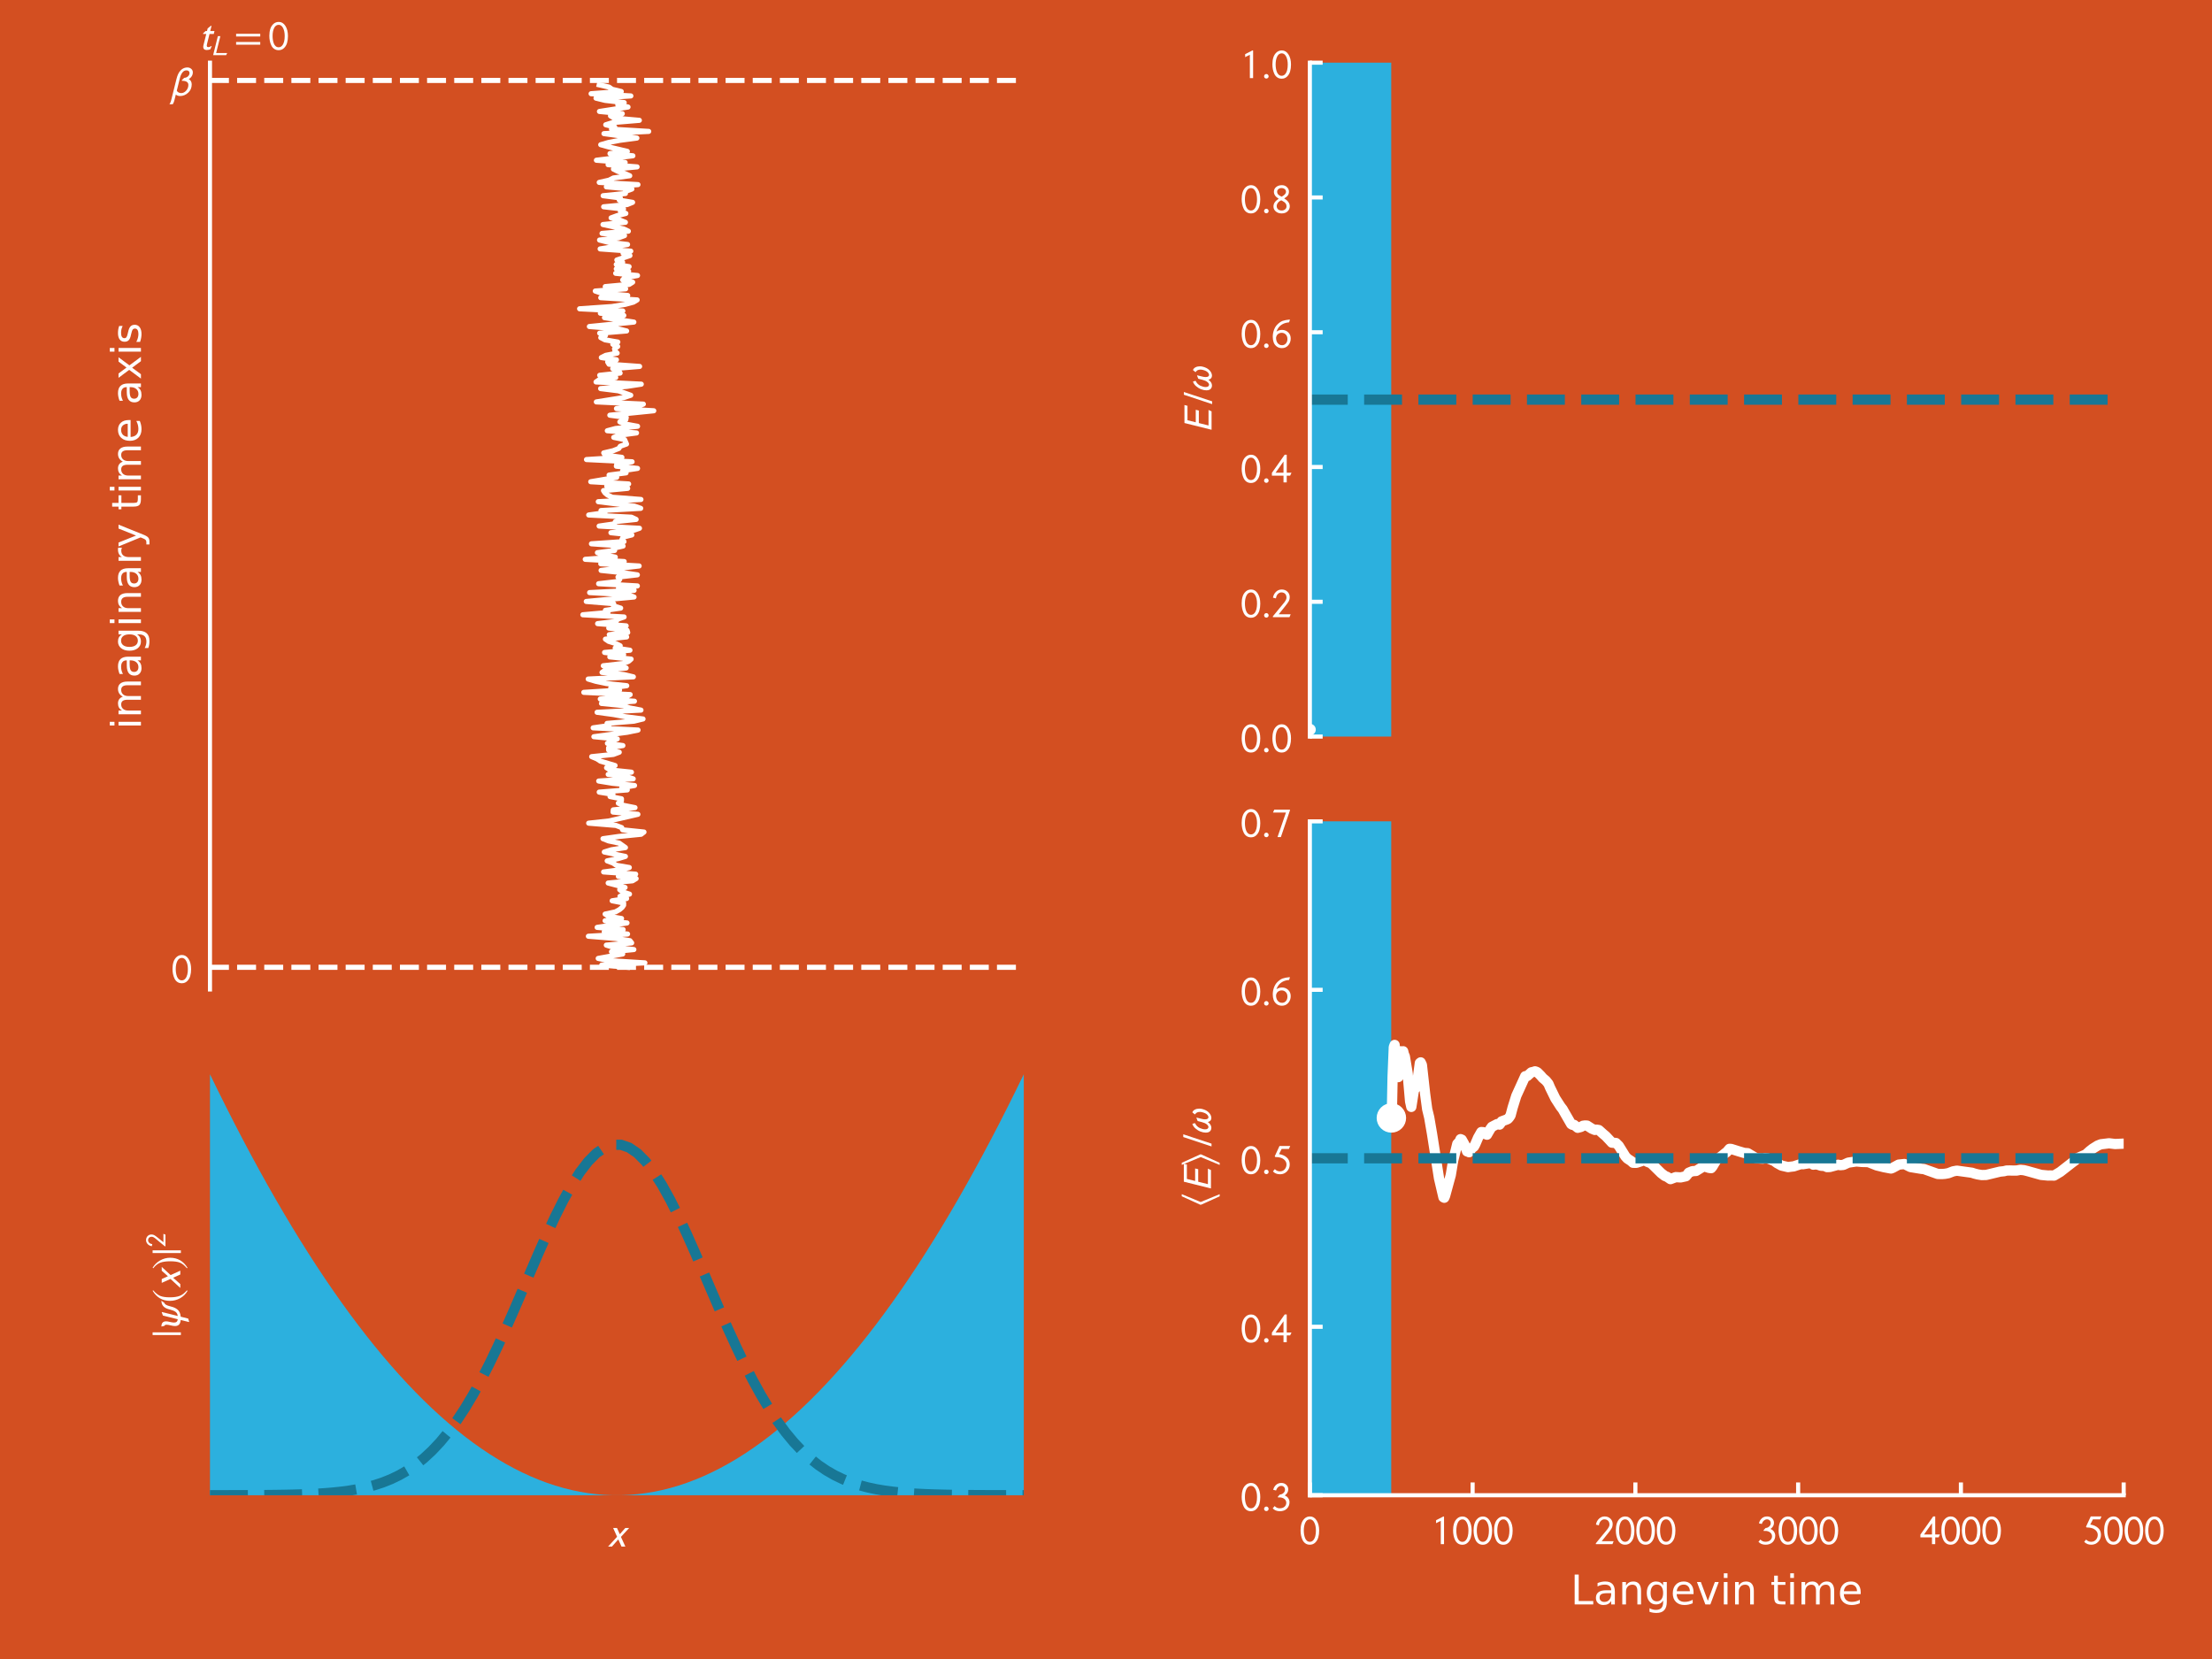 <?xml version="1.0" encoding="utf-8" standalone="no"?>
<!DOCTYPE svg PUBLIC "-//W3C//DTD SVG 1.1//EN"
  "http://www.w3.org/Graphics/SVG/1.1/DTD/svg11.dtd">
<!-- Created with matplotlib (http://matplotlib.org/) -->
<svg height="324pt" version="1.1" viewBox="0 0 432 324" width="432pt" xmlns="http://www.w3.org/2000/svg" xmlns:xlink="http://www.w3.org/1999/xlink">
 <defs>
  <style type="text/css">
*{stroke-linecap:butt;stroke-linejoin:round;}
  </style>
 </defs>
 <g id="figure_1">
  <g id="patch_1">
   <path d="M 0 324 
L 432 324 
L 432 0 
L 0 0 
z
" style="fill:#d34f21;"/>
  </g>
  <g id="axes_1">
   <g id="patch_2">
    <path d="M 41.007 193.24 
L 199.944 193.24 
L 199.944 12.24 
L 41.007 12.24 
z
" style="fill:none;opacity:0;"/>
   </g>
   <g id="matplotlib.axis_1"/>
   <g id="matplotlib.axis_2">
    <g id="ytick_1">
     <g id="line2d_1">
      <defs>
       <path d="M 0 0 
L 2.5 0 
" id="mab680a4ffe" style="stroke:#000000;stroke-width:0.8;"/>
      </defs>
      <g>
       <use style="stroke:#000000;stroke-width:0.8;" x="41.007" xlink:href="#mab680a4ffe" y="188.91"/>
      </g>
     </g>
     <g id="text_1">
      <!-- $0$ -->
      <defs>
       <path d="M 47.703 33 
Q 47.703 23.797 45.547 16.344 
Q 43.406 8.906 38.094 3.75 
Q 32.797 -1.406 25 -1.406 
Q 18.797 -1.406 14.25 1.688 
Q 9.703 4.797 7.203 10.047 
Q 4.703 15.297 3.5 21.141 
Q 2.297 27 2.297 33.594 
Q 2.297 42.906 4.594 50.344 
Q 6.906 57.797 12.297 62.688 
Q 17.703 67.594 25.406 67.594 
Q 35.203 67.594 41.453 57.938 
Q 47.703 48.297 47.703 33 
z
M 39.797 33 
Q 39.797 45.203 35.75 52.844 
Q 31.703 60.5 25.203 60.5 
Q 17.797 60.5 14 52.75 
Q 10.203 45 10.203 33.406 
Q 10.203 28.203 10.953 23.547 
Q 11.703 18.906 13.344 14.75 
Q 15 10.594 18 8.141 
Q 21 5.703 25 5.703 
Q 30.094 5.703 33.547 9.797 
Q 37 13.906 38.391 19.844 
Q 39.797 25.797 39.797 33 
z
" id="STIXGeneral-Regular-1d7e2"/>
      </defs>
      <g style="fill:#ffffff;" transform="translate(33.507 191.949)scale(0.08 -0.08)">
       <use transform="translate(0 0.406)" xlink:href="#STIXGeneral-Regular-1d7e2"/>
      </g>
     </g>
    </g>
    <g id="ytick_2">
     <g id="line2d_2">
      <g>
       <use style="stroke:#000000;stroke-width:0.8;" x="41.007" xlink:href="#mab680a4ffe" y="15.704"/>
      </g>
     </g>
     <g id="text_2">
      <!-- $\beta$ -->
      <defs>
       <path d="M 2.703 -13.094 
L 16 40.203 
Q 18.797 51.5 23.406 57.906 
Q 31.094 68.297 42.797 68.297 
Q 48.094 68.297 52 64.938 
Q 55.906 61.594 55.906 56.297 
Q 55.906 51.203 53.203 46.844 
Q 50.5 42.5 45.703 39.797 
Q 49.094 38.594 51.141 35.047 
Q 53.203 31.5 53.203 27.094 
Q 53.203 14.594 44.453 6.594 
Q 35.703 -1.406 25 -1.406 
Q 18.297 -1.406 14.406 2.203 
L 10.703 -12.594 
Q 9.594 -17 6.906 -21.5 
L -1.203 -21.5 
Q 1.594 -17.406 2.703 -13.094 
z
M 29.297 37.5 
L 34.797 42.906 
Q 40.5 43.203 44.141 46.703 
Q 47.797 50.203 47.797 54.703 
Q 47.797 57.703 45.844 59.453 
Q 43.906 61.203 40.5 61.203 
Q 34.203 61.203 30.297 55.844 
Q 26.406 50.5 24.594 43.297 
L 16.797 11.797 
Q 17.797 9.094 20.844 7.391 
Q 23.906 5.703 27.5 5.703 
Q 34.297 5.703 39.641 11.75 
Q 45 17.797 45 25.703 
Q 45 35.797 28.906 35.797 
z
" id="STIXNonUnicode-Italic-e1d9"/>
      </defs>
      <g style="fill:#ffffff;" transform="translate(33.187 18.695)scale(0.08 -0.08)">
       <use transform="translate(0 0.703)" xlink:href="#STIXNonUnicode-Italic-e1d9"/>
      </g>
     </g>
    </g>
    <g id="text_3">
     <!-- imaginary time axis -->
     <defs>
      <path d="M 9.422 54.688 
L 18.406 54.688 
L 18.406 0 
L 9.422 0 
z
M 9.422 75.984 
L 18.406 75.984 
L 18.406 64.594 
L 9.422 64.594 
z
" id="DejaVuSans-69"/>
      <path d="M 52 44.188 
Q 55.375 50.25 60.062 53.125 
Q 64.75 56 71.094 56 
Q 79.641 56 84.281 50.016 
Q 88.922 44.047 88.922 33.016 
L 88.922 0 
L 79.891 0 
L 79.891 32.719 
Q 79.891 40.578 77.094 44.375 
Q 74.312 48.188 68.609 48.188 
Q 61.625 48.188 57.562 43.547 
Q 53.516 38.922 53.516 30.906 
L 53.516 0 
L 44.484 0 
L 44.484 32.719 
Q 44.484 40.625 41.703 44.406 
Q 38.922 48.188 33.109 48.188 
Q 26.219 48.188 22.156 43.531 
Q 18.109 38.875 18.109 30.906 
L 18.109 0 
L 9.078 0 
L 9.078 54.688 
L 18.109 54.688 
L 18.109 46.188 
Q 21.188 51.219 25.484 53.609 
Q 29.781 56 35.688 56 
Q 41.656 56 45.828 52.969 
Q 50 49.953 52 44.188 
z
" id="DejaVuSans-6d"/>
      <path d="M 34.281 27.484 
Q 23.391 27.484 19.188 25 
Q 14.984 22.516 14.984 16.5 
Q 14.984 11.719 18.141 8.906 
Q 21.297 6.109 26.703 6.109 
Q 34.188 6.109 38.703 11.406 
Q 43.219 16.703 43.219 25.484 
L 43.219 27.484 
z
M 52.203 31.203 
L 52.203 0 
L 43.219 0 
L 43.219 8.297 
Q 40.141 3.328 35.547 0.953 
Q 30.953 -1.422 24.312 -1.422 
Q 15.922 -1.422 10.953 3.297 
Q 6 8.016 6 15.922 
Q 6 25.141 12.172 29.828 
Q 18.359 34.516 30.609 34.516 
L 43.219 34.516 
L 43.219 35.406 
Q 43.219 41.609 39.141 45 
Q 35.062 48.391 27.688 48.391 
Q 23 48.391 18.547 47.266 
Q 14.109 46.141 10.016 43.891 
L 10.016 52.203 
Q 14.938 54.109 19.578 55.047 
Q 24.219 56 28.609 56 
Q 40.484 56 46.344 49.844 
Q 52.203 43.703 52.203 31.203 
z
" id="DejaVuSans-61"/>
      <path d="M 45.406 27.984 
Q 45.406 37.75 41.375 43.109 
Q 37.359 48.484 30.078 48.484 
Q 22.859 48.484 18.828 43.109 
Q 14.797 37.75 14.797 27.984 
Q 14.797 18.266 18.828 12.891 
Q 22.859 7.516 30.078 7.516 
Q 37.359 7.516 41.375 12.891 
Q 45.406 18.266 45.406 27.984 
z
M 54.391 6.781 
Q 54.391 -7.172 48.188 -13.984 
Q 42 -20.797 29.203 -20.797 
Q 24.469 -20.797 20.266 -20.094 
Q 16.062 -19.391 12.109 -17.922 
L 12.109 -9.188 
Q 16.062 -11.328 19.922 -12.344 
Q 23.781 -13.375 27.781 -13.375 
Q 36.625 -13.375 41.016 -8.766 
Q 45.406 -4.156 45.406 5.172 
L 45.406 9.625 
Q 42.625 4.781 38.281 2.391 
Q 33.938 0 27.875 0 
Q 17.828 0 11.672 7.656 
Q 5.516 15.328 5.516 27.984 
Q 5.516 40.672 11.672 48.328 
Q 17.828 56 27.875 56 
Q 33.938 56 38.281 53.609 
Q 42.625 51.219 45.406 46.391 
L 45.406 54.688 
L 54.391 54.688 
z
" id="DejaVuSans-67"/>
      <path d="M 54.891 33.016 
L 54.891 0 
L 45.906 0 
L 45.906 32.719 
Q 45.906 40.484 42.875 44.328 
Q 39.844 48.188 33.797 48.188 
Q 26.516 48.188 22.312 43.547 
Q 18.109 38.922 18.109 30.906 
L 18.109 0 
L 9.078 0 
L 9.078 54.688 
L 18.109 54.688 
L 18.109 46.188 
Q 21.344 51.125 25.703 53.562 
Q 30.078 56 35.797 56 
Q 45.219 56 50.047 50.172 
Q 54.891 44.344 54.891 33.016 
z
" id="DejaVuSans-6e"/>
      <path d="M 41.109 46.297 
Q 39.594 47.172 37.812 47.578 
Q 36.031 48 33.891 48 
Q 26.266 48 22.188 43.047 
Q 18.109 38.094 18.109 28.812 
L 18.109 0 
L 9.078 0 
L 9.078 54.688 
L 18.109 54.688 
L 18.109 46.188 
Q 20.953 51.172 25.484 53.578 
Q 30.031 56 36.531 56 
Q 37.453 56 38.578 55.875 
Q 39.703 55.766 41.062 55.516 
z
" id="DejaVuSans-72"/>
      <path d="M 32.172 -5.078 
Q 28.375 -14.844 24.75 -17.812 
Q 21.141 -20.797 15.094 -20.797 
L 7.906 -20.797 
L 7.906 -13.281 
L 13.188 -13.281 
Q 16.891 -13.281 18.938 -11.516 
Q 21 -9.766 23.484 -3.219 
L 25.094 0.875 
L 2.984 54.688 
L 12.5 54.688 
L 29.594 11.922 
L 46.688 54.688 
L 56.203 54.688 
z
" id="DejaVuSans-79"/>
      <path id="DejaVuSans-20"/>
      <path d="M 18.312 70.219 
L 18.312 54.688 
L 36.812 54.688 
L 36.812 47.703 
L 18.312 47.703 
L 18.312 18.016 
Q 18.312 11.328 20.141 9.422 
Q 21.969 7.516 27.594 7.516 
L 36.812 7.516 
L 36.812 0 
L 27.594 0 
Q 17.188 0 13.234 3.875 
Q 9.281 7.766 9.281 18.016 
L 9.281 47.703 
L 2.688 47.703 
L 2.688 54.688 
L 9.281 54.688 
L 9.281 70.219 
z
" id="DejaVuSans-74"/>
      <path d="M 56.203 29.594 
L 56.203 25.203 
L 14.891 25.203 
Q 15.484 15.922 20.484 11.062 
Q 25.484 6.203 34.422 6.203 
Q 39.594 6.203 44.453 7.469 
Q 49.312 8.734 54.109 11.281 
L 54.109 2.781 
Q 49.266 0.734 44.188 -0.344 
Q 39.109 -1.422 33.891 -1.422 
Q 20.797 -1.422 13.156 6.188 
Q 5.516 13.812 5.516 26.812 
Q 5.516 40.234 12.766 48.109 
Q 20.016 56 32.328 56 
Q 43.359 56 49.781 48.891 
Q 56.203 41.797 56.203 29.594 
z
M 47.219 32.234 
Q 47.125 39.594 43.094 43.984 
Q 39.062 48.391 32.422 48.391 
Q 24.906 48.391 20.391 44.141 
Q 15.875 39.891 15.188 32.172 
z
" id="DejaVuSans-65"/>
      <path d="M 54.891 54.688 
L 35.109 28.078 
L 55.906 0 
L 45.312 0 
L 29.391 21.484 
L 13.484 0 
L 2.875 0 
L 24.125 28.609 
L 4.688 54.688 
L 15.281 54.688 
L 29.781 35.203 
L 44.281 54.688 
z
" id="DejaVuSans-78"/>
      <path d="M 44.281 53.078 
L 44.281 44.578 
Q 40.484 46.531 36.375 47.5 
Q 32.281 48.484 27.875 48.484 
Q 21.188 48.484 17.844 46.438 
Q 14.5 44.391 14.5 40.281 
Q 14.5 37.156 16.891 35.375 
Q 19.281 33.594 26.516 31.984 
L 29.594 31.297 
Q 39.156 29.25 43.188 25.516 
Q 47.219 21.781 47.219 15.094 
Q 47.219 7.469 41.188 3.016 
Q 35.156 -1.422 24.609 -1.422 
Q 20.219 -1.422 15.453 -0.562 
Q 10.688 0.297 5.422 2 
L 5.422 11.281 
Q 10.406 8.688 15.234 7.391 
Q 20.062 6.109 24.812 6.109 
Q 31.156 6.109 34.562 8.281 
Q 37.984 10.453 37.984 14.406 
Q 37.984 18.062 35.516 20.016 
Q 33.062 21.969 24.703 23.781 
L 21.578 24.516 
Q 13.234 26.266 9.516 29.906 
Q 5.812 33.547 5.812 39.891 
Q 5.812 47.609 11.281 51.797 
Q 16.75 56 26.812 56 
Q 31.781 56 36.172 55.266 
Q 40.578 54.547 44.281 53.078 
z
" id="DejaVuSans-73"/>
     </defs>
     <g style="fill:#ffffff;" transform="translate(27.523 142.441)rotate(-90)scale(0.08 -0.08)">
      <use xlink:href="#DejaVuSans-69"/>
      <use x="27.783" xlink:href="#DejaVuSans-6d"/>
      <use x="125.195" xlink:href="#DejaVuSans-61"/>
      <use x="186.475" xlink:href="#DejaVuSans-67"/>
      <use x="249.951" xlink:href="#DejaVuSans-69"/>
      <use x="277.734" xlink:href="#DejaVuSans-6e"/>
      <use x="341.113" xlink:href="#DejaVuSans-61"/>
      <use x="402.393" xlink:href="#DejaVuSans-72"/>
      <use x="443.506" xlink:href="#DejaVuSans-79"/>
      <use x="502.686" xlink:href="#DejaVuSans-20"/>
      <use x="534.473" xlink:href="#DejaVuSans-74"/>
      <use x="573.682" xlink:href="#DejaVuSans-69"/>
      <use x="601.465" xlink:href="#DejaVuSans-6d"/>
      <use x="698.877" xlink:href="#DejaVuSans-65"/>
      <use x="760.4" xlink:href="#DejaVuSans-20"/>
      <use x="792.188" xlink:href="#DejaVuSans-61"/>
      <use x="853.467" xlink:href="#DejaVuSans-78"/>
      <use x="912.646" xlink:href="#DejaVuSans-69"/>
      <use x="940.43" xlink:href="#DejaVuSans-73"/>
     </g>
    </g>
   </g>
   <g id="line2d_3">
    <path clip-path="url(#pca8cb6c617)" d="M 122.547 188.91 
L 117.52 188.477 
L 125.945 188.044 
L 118.965 187.611 
L 116.828 187.178 
L 121.612 186.312 
L 119.424 185.879 
L 123.79 185.446 
L 119.804 185.013 
L 118.413 184.58 
L 123.363 184.147 
L 123.024 183.714 
L 120.237 183.281 
L 114.911 182.848 
L 122.562 182.415 
L 118.008 181.982 
L 121.697 181.549 
L 116.623 181.116 
L 122.453 180.25 
L 118.176 179.817 
L 121.386 179.384 
L 118.871 178.951 
L 118.179 178.518 
L 120.205 178.084 
L 120.978 177.651 
L 121.495 177.218 
L 121.791 176.785 
L 121.799 176.352 
L 119.556 175.919 
L 122.376 175.486 
L 121.082 175.053 
L 122.939 174.62 
L 121.581 174.187 
L 121.032 173.754 
L 122.072 173.321 
L 118.773 172.455 
L 123.528 172.022 
L 124.233 171.589 
L 120.771 171.156 
L 124.143 170.723 
L 117.882 170.29 
L 121.267 169.857 
L 122.902 169.424 
L 120.372 168.991 
L 119.74 168.558 
L 118.58 168.125 
L 120.724 167.692 
L 122.141 167.259 
L 118.017 166.393 
L 119.417 165.96 
L 122.148 165.527 
L 120.93 164.661 
L 118.862 164.228 
L 117.761 163.795 
L 120.843 163.362 
L 125.208 162.929 
L 125.767 162.496 
L 121.594 162.063 
L 121.411 161.63 
L 120.273 161.197 
L 114.97 160.764 
L 118.948 160.331 
L 124.578 159.032 
L 119.726 158.599 
L 119.766 158.166 
L 124.015 157.733 
L 121.839 157.3 
L 120.759 156.867 
L 121.359 156.434 
L 121.371 156.001 
L 119.145 155.568 
L 119.704 155.135 
L 117.026 154.702 
L 122.509 154.269 
L 121.434 153.836 
L 123.923 153.403 
L 119.598 152.97 
L 116.93 152.537 
L 123.663 152.104 
L 122.334 151.671 
L 118.783 151.238 
L 123.317 150.805 
L 119.149 150.372 
L 118.46 149.939 
L 120.12 149.506 
L 117.243 148.64 
L 116.597 148.207 
L 115.557 147.773 
L 119.785 147.34 
L 120.938 146.907 
L 118.86 146.474 
L 118.856 146.041 
L 121.647 145.608 
L 118.629 145.175 
L 119.28 144.742 
L 120.556 144.309 
L 115.985 143.876 
L 122.507 143.01 
L 124.608 142.577 
L 115.84 142.144 
L 118.906 141.711 
L 118.557 141.278 
L 123.791 140.845 
L 125.582 140.412 
L 122.124 139.979 
L 119.837 139.546 
L 116.61 139.113 
L 125.181 138.68 
L 122.893 138.247 
L 121.819 137.814 
L 117.467 137.381 
L 123.905 136.948 
L 117.232 136.515 
L 122.325 136.082 
L 123.066 135.649 
L 114.016 135.216 
L 120.993 134.783 
L 119.279 134.35 
L 122.4 133.917 
L 118.402 133.484 
L 116.332 133.051 
L 114.875 132.618 
L 123.694 132.185 
L 121.895 131.752 
L 117.577 131.319 
L 118.185 130.886 
L 122.288 130.453 
L 117.82 130.02 
L 121.701 129.587 
L 122.754 129.154 
L 123.252 128.721 
L 119.094 128.288 
L 121.792 127.855 
L 118.072 127.422 
L 123.025 126.989 
L 120.148 126.556 
L 121.123 126.123 
L 120.282 125.69 
L 118.876 125.257 
L 118.24 124.824 
L 122.381 124.391 
L 118.988 123.958 
L 122.593 123.525 
L 122.46 123.092 
L 118.89 122.659 
L 122.286 122.226 
L 116.714 121.793 
L 120.312 121.36 
L 120.612 120.927 
L 121.883 120.494 
L 113.83 120.061 
L 118.728 119.628 
L 118.233 119.195 
L 121.214 118.762 
L 119.798 118.329 
L 119.853 117.896 
L 114.498 117.462 
L 123.828 116.596 
L 122.726 116.163 
L 115.152 115.73 
L 123.836 115.297 
L 120.791 114.864 
L 124.473 114.431 
L 116.909 113.998 
L 120.702 113.565 
L 121.034 113.132 
L 120.693 112.699 
L 124.478 112.266 
L 121.523 111.833 
L 117.391 111.4 
L 124.824 110.534 
L 117.327 110.101 
L 121.908 109.668 
L 114.299 109.235 
L 120.168 108.802 
L 117.89 108.369 
L 116.676 107.936 
L 120.028 107.503 
L 119.797 107.07 
L 121.688 106.637 
L 115.507 106.204 
L 121.863 105.771 
L 121.474 105.338 
L 121.682 104.905 
L 123.399 104.472 
L 119.315 104.039 
L 123.636 103.606 
L 124.887 103.173 
L 117.009 102.74 
L 119.988 102.307 
L 120.174 101.874 
L 124.233 101.441 
L 123.324 101.008 
L 114.975 100.575 
L 118.143 100.142 
L 117.376 99.709 
L 125.13 99.276 
L 123.878 98.843 
L 116.844 97.977 
L 125.174 97.544 
L 119.577 97.111 
L 118.659 96.678 
L 118.142 96.245 
L 117.861 95.812 
L 122.581 95.379 
L 118.499 94.946 
L 122.769 94.513 
L 115.372 94.08 
L 120.439 93.214 
L 118.95 92.781 
L 122.27 92.348 
L 121.605 91.915 
L 124.51 91.482 
L 120.375 91.049 
L 120.458 90.616 
L 123.445 90.183 
L 114.541 89.75 
L 121.454 89.317 
L 118.182 88.884 
L 117.905 88.451 
L 119.768 88.018 
L 120.85 87.584 
L 121.138 87.151 
L 122.357 86.718 
L 121.974 85.852 
L 119.864 85.419 
L 121.053 84.986 
L 124.311 84.553 
L 118.607 84.12 
L 120.232 83.687 
L 124.514 83.254 
L 122.154 82.821 
L 121.057 82.388 
L 122.216 81.955 
L 122.305 81.522 
L 119.1 81.089 
L 127.679 80.223 
L 120.396 79.79 
L 124.447 79.357 
L 125.645 78.924 
L 116.466 78.491 
L 121.894 77.625 
L 123.185 77.192 
L 120.786 76.326 
L 117.3 75.893 
L 122.413 75.46 
L 125.241 75.027 
L 116.406 74.594 
L 117.026 74.161 
L 120.249 73.728 
L 117.12 73.295 
L 121.106 72.862 
L 120.858 72.429 
L 119.658 71.996 
L 124.916 71.563 
L 118.94 71.13 
L 118.679 70.697 
L 120.384 70.264 
L 117.44 69.831 
L 118.304 69.398 
L 120.527 68.965 
L 120.103 68.532 
L 120.016 68.099 
L 120.638 67.666 
L 119.676 67.233 
L 120.658 66.8 
L 118.149 66.367 
L 117.33 65.934 
L 118.252 65.501 
L 117.115 65.068 
L 122.38 64.635 
L 120.596 64.202 
L 115.104 63.769 
L 123.792 62.903 
L 118.054 62.037 
L 121.828 61.604 
L 117.251 61.171 
L 121.634 60.738 
L 113.196 60.305 
L 119.492 59.872 
L 122.104 59.439 
L 123.703 59.006 
L 124.429 58.573 
L 117.327 58.14 
L 122.592 57.707 
L 117.521 57.273 
L 116.255 56.84 
L 122.184 56.407 
L 118.204 55.974 
L 122.876 55.541 
L 123.558 55.108 
L 121.605 54.675 
L 121.999 54.242 
L 124.506 53.809 
L 120.243 53.376 
L 122.767 52.943 
L 120.359 52.51 
L 122.859 52.077 
L 120.355 51.644 
L 121.596 51.211 
L 120.469 50.778 
L 123.024 49.912 
L 121.687 49.479 
L 123.187 49.046 
L 117.207 48.613 
L 122.562 47.747 
L 118.798 47.314 
L 117.092 46.881 
L 120.778 46.448 
L 121.97 46.015 
L 117.578 45.582 
L 122.716 45.149 
L 121.803 44.716 
L 117.76 43.85 
L 122.141 43.417 
L 121.048 42.984 
L 119.348 42.551 
L 120.526 42.118 
L 122.227 41.685 
L 121.158 41.252 
L 121.774 40.819 
L 117.892 40.386 
L 122.473 39.953 
L 123.542 39.52 
L 120.943 39.087 
L 121.156 38.654 
L 117.791 38.221 
L 122.146 37.788 
L 122.173 37.355 
L 123.401 36.922 
L 118.42 36.489 
L 124.591 36.056 
L 117.029 35.623 
L 118.947 35.19 
L 119.798 34.757 
L 122.988 34.324 
L 122.03 33.891 
L 120.677 33.458 
L 119.805 33.025 
L 124.421 32.592 
L 118.759 32.159 
L 122.087 31.726 
L 116.481 31.293 
L 123.6 30.427 
L 119.132 29.994 
L 122.519 29.561 
L 118.879 28.695 
L 117.321 28.262 
L 118.832 27.829 
L 121.091 27.396 
L 124.381 26.962 
L 117.954 26.096 
L 126.69 25.663 
L 119.426 25.23 
L 120.052 24.797 
L 118.301 24.364 
L 119.694 23.931 
L 124.862 23.498 
L 119.966 23.065 
L 119.229 22.632 
L 121.528 22.199 
L 117.075 21.766 
L 122.652 20.9 
L 120.656 20.467 
L 121.903 20.034 
L 118.173 19.601 
L 116.4 19.168 
L 123.203 18.735 
L 115.444 18.302 
L 121.332 17.869 
L 119.534 17.436 
L 118.934 17.003 
L 117.025 16.57 
L 117.025 16.57 
" style="fill:none;stroke:#ffffff;stroke-linecap:square;"/>
   </g>
   <g id="line2d_4">
    <path clip-path="url(#pca8cb6c617)" d="M 41.007 188.91 
L 199.944 188.91 
" style="fill:none;stroke:#ffffff;stroke-dasharray:3.7,1.6;stroke-dashoffset:0;"/>
   </g>
   <g id="line2d_5">
    <path clip-path="url(#pca8cb6c617)" d="M 41.007 15.704 
L 199.944 15.704 
" style="fill:none;stroke:#ffffff;stroke-dasharray:3.7,1.6;stroke-dashoffset:0;"/>
   </g>
   <g id="patch_3">
    <path d="M 41.007 193.24 
L 41.007 12.24 
" style="fill:none;stroke:#ffffff;stroke-linecap:square;stroke-linejoin:miter;stroke-width:0.8;"/>
   </g>
  </g>
  <g id="axes_2">
   <g id="PolyCollection_1">
    <defs>
     <path d="M 41.007 -31.898 
L 41.007 -114.2 
L 42.612 -110.912 
L 44.218 -107.69 
L 45.823 -104.536 
L 47.429 -101.449 
L 49.034 -98.429 
L 50.64 -95.476 
L 52.245 -92.59 
L 53.85 -89.771 
L 55.456 -87.02 
L 57.061 -84.335 
L 58.667 -81.718 
L 60.272 -79.168 
L 61.878 -76.685 
L 63.483 -74.269 
L 65.088 -71.92 
L 66.694 -69.638 
L 68.299 -67.423 
L 69.905 -65.276 
L 71.51 -63.195 
L 73.115 -61.182 
L 74.721 -59.236 
L 76.326 -57.357 
L 77.932 -55.545 
L 79.537 -53.8 
L 81.143 -52.122 
L 82.748 -50.511 
L 84.353 -48.968 
L 85.959 -47.491 
L 87.564 -46.082 
L 89.17 -44.74 
L 90.775 -43.464 
L 92.381 -42.256 
L 93.986 -41.116 
L 95.591 -40.042 
L 97.197 -39.035 
L 98.802 -38.096 
L 100.408 -37.223 
L 102.013 -36.418 
L 103.619 -35.68 
L 105.224 -35.008 
L 106.829 -34.404 
L 108.435 -33.868 
L 110.04 -33.398 
L 111.646 -32.995 
L 113.251 -32.66 
L 114.857 -32.391 
L 116.462 -32.19 
L 118.067 -32.056 
L 119.673 -31.988 
L 121.278 -31.988 
L 122.884 -32.056 
L 124.489 -32.19 
L 126.094 -32.391 
L 127.7 -32.66 
L 129.305 -32.995 
L 130.911 -33.398 
L 132.516 -33.868 
L 134.122 -34.404 
L 135.727 -35.008 
L 137.332 -35.68 
L 138.938 -36.418 
L 140.543 -37.223 
L 142.149 -38.096 
L 143.754 -39.035 
L 145.36 -40.042 
L 146.965 -41.116 
L 148.57 -42.256 
L 150.176 -43.464 
L 151.781 -44.74 
L 153.387 -46.082 
L 154.992 -47.491 
L 156.598 -48.968 
L 158.203 -50.511 
L 159.808 -52.122 
L 161.414 -53.8 
L 163.019 -55.545 
L 164.625 -57.357 
L 166.23 -59.236 
L 167.836 -61.182 
L 169.441 -63.195 
L 171.046 -65.276 
L 172.652 -67.423 
L 174.257 -69.638 
L 175.863 -71.92 
L 177.468 -74.269 
L 179.074 -76.685 
L 180.679 -79.168 
L 182.284 -81.718 
L 183.89 -84.335 
L 185.495 -87.02 
L 187.101 -89.771 
L 188.706 -92.59 
L 190.311 -95.476 
L 191.917 -98.429 
L 193.522 -101.449 
L 195.128 -104.536 
L 196.733 -107.69 
L 198.339 -110.912 
L 199.944 -114.2 
L 199.944 -31.898 
L 199.944 -31.898 
L 198.339 -31.898 
L 196.733 -31.898 
L 195.128 -31.898 
L 193.522 -31.898 
L 191.917 -31.898 
L 190.311 -31.898 
L 188.706 -31.898 
L 187.101 -31.898 
L 185.495 -31.898 
L 183.89 -31.898 
L 182.284 -31.898 
L 180.679 -31.898 
L 179.074 -31.898 
L 177.468 -31.898 
L 175.863 -31.898 
L 174.257 -31.898 
L 172.652 -31.898 
L 171.046 -31.898 
L 169.441 -31.898 
L 167.836 -31.898 
L 166.23 -31.898 
L 164.625 -31.898 
L 163.019 -31.898 
L 161.414 -31.898 
L 159.808 -31.898 
L 158.203 -31.898 
L 156.598 -31.898 
L 154.992 -31.898 
L 153.387 -31.898 
L 151.781 -31.898 
L 150.176 -31.898 
L 148.57 -31.898 
L 146.965 -31.898 
L 145.36 -31.898 
L 143.754 -31.898 
L 142.149 -31.898 
L 140.543 -31.898 
L 138.938 -31.898 
L 137.332 -31.898 
L 135.727 -31.898 
L 134.122 -31.898 
L 132.516 -31.898 
L 130.911 -31.898 
L 129.305 -31.898 
L 127.7 -31.898 
L 126.094 -31.898 
L 124.489 -31.898 
L 122.884 -31.898 
L 121.278 -31.898 
L 119.673 -31.898 
L 118.067 -31.898 
L 116.462 -31.898 
L 114.857 -31.898 
L 113.251 -31.898 
L 111.646 -31.898 
L 110.04 -31.898 
L 108.435 -31.898 
L 106.829 -31.898 
L 105.224 -31.898 
L 103.619 -31.898 
L 102.013 -31.898 
L 100.408 -31.898 
L 98.802 -31.898 
L 97.197 -31.898 
L 95.591 -31.898 
L 93.986 -31.898 
L 92.381 -31.898 
L 90.775 -31.898 
L 89.17 -31.898 
L 87.564 -31.898 
L 85.959 -31.898 
L 84.353 -31.898 
L 82.748 -31.898 
L 81.143 -31.898 
L 79.537 -31.898 
L 77.932 -31.898 
L 76.326 -31.898 
L 74.721 -31.898 
L 73.115 -31.898 
L 71.51 -31.898 
L 69.905 -31.898 
L 68.299 -31.898 
L 66.694 -31.898 
L 65.088 -31.898 
L 63.483 -31.898 
L 61.878 -31.898 
L 60.272 -31.898 
L 58.667 -31.898 
L 57.061 -31.898 
L 55.456 -31.898 
L 53.85 -31.898 
L 52.245 -31.898 
L 50.64 -31.898 
L 49.034 -31.898 
L 47.429 -31.898 
L 45.823 -31.898 
L 44.218 -31.898 
L 42.612 -31.898 
L 41.007 -31.898 
z
" id="m8f5bf5d1a6"/>
    </defs>
    <g clip-path="url(#p751513c744)">
     <use style="fill:#2cb0de;" x="0" xlink:href="#m8f5bf5d1a6" y="324"/>
    </g>
   </g>
  </g>
  <g id="axes_3">
   <g id="patch_4">
    <path d="M 255.813 143.85 
L 414.75 143.85 
L 414.75 12.24 
L 255.813 12.24 
z
" style="fill:none;opacity:0;"/>
   </g>
   <g id="PolyCollection_2">
    <defs>
     <path d="M 255.813 -311.76 
L 255.813 -180.15 
L 271.707 -180.15 
L 271.707 -311.76 
L 271.707 -311.76 
L 255.813 -311.76 
z
" id="m7c12f472c6"/>
    </defs>
    <g clip-path="url(#p4629108ac4)">
     <use style="fill:#2cb0de;" x="0" xlink:href="#m7c12f472c6" y="324"/>
    </g>
   </g>
   <g id="matplotlib.axis_3"/>
   <g id="matplotlib.axis_4">
    <g id="ytick_3">
     <g id="line2d_6">
      <defs>
       <path d="M 0 0 
L 2.5 0 
" id="m81c1eba6aa" style="stroke:#ffffff;stroke-width:0.8;"/>
      </defs>
      <g>
       <use style="fill:#ffffff;stroke:#ffffff;stroke-width:0.8;" x="255.813" xlink:href="#m81c1eba6aa" y="143.85"/>
      </g>
     </g>
     <g id="text_4">
      <!-- $0.0$ -->
      <defs>
       <path d="M 18.094 4.297 
Q 18.094 2.094 16.438 0.5 
Q 14.797 -1.094 12.5 -1.094 
Q 10.203 -1.094 8.594 0.5 
Q 7 2.094 7 4.391 
Q 7 6.703 8.641 8.344 
Q 10.297 10 12.594 10 
Q 14.797 10 16.438 8.297 
Q 18.094 6.594 18.094 4.297 
z
" id="STIXGeneral-Regular-2e"/>
      </defs>
      <g style="fill:#ffffff;" transform="translate(242.313 146.889)scale(0.08 -0.08)">
       <use transform="translate(0 0.406)" xlink:href="#STIXGeneral-Regular-1d7e2"/>
       <use transform="translate(50 0.406)" xlink:href="#STIXGeneral-Regular-2e"/>
       <use transform="translate(75 0.406)" xlink:href="#STIXGeneral-Regular-1d7e2"/>
      </g>
     </g>
    </g>
    <g id="ytick_4">
     <g id="line2d_7">
      <g>
       <use style="fill:#ffffff;stroke:#ffffff;stroke-width:0.8;" x="255.813" xlink:href="#m81c1eba6aa" y="117.528"/>
      </g>
     </g>
     <g id="text_5">
      <!-- $0.2$ -->
      <defs>
       <path d="M 46.906 7.094 
L 44 0 
L 3.5 0 
L 3.5 2.094 
L 21 23.5 
L 21 23.406 
L 26.594 30.203 
Q 30.5 34.906 32.094 36.953 
Q 33.703 39 35.203 41.953 
Q 36.703 44.906 36.703 47.5 
Q 36.703 53.703 33.344 57.094 
Q 30 60.5 24.203 60.5 
Q 19.594 60.5 15.75 56.703 
Q 11.906 52.906 10.906 45.906 
L 3.703 47.594 
Q 5.297 56.5 11.188 62.047 
Q 17.094 67.594 24.906 67.594 
Q 33.594 67.594 39.094 62.188 
Q 44.594 56.797 44.594 49.094 
Q 44.594 43.5 42.5 39.453 
Q 40.406 35.406 33.703 27 
L 17.703 7.094 
z
" id="STIXGeneral-Regular-1d7e4"/>
      </defs>
      <g style="fill:#ffffff;" transform="translate(242.313 120.567)scale(0.08 -0.08)">
       <use transform="translate(0 0.406)" xlink:href="#STIXGeneral-Regular-1d7e2"/>
       <use transform="translate(50 0.406)" xlink:href="#STIXGeneral-Regular-2e"/>
       <use transform="translate(75 0.406)" xlink:href="#STIXGeneral-Regular-1d7e4"/>
      </g>
     </g>
    </g>
    <g id="ytick_5">
     <g id="line2d_8">
      <g>
       <use style="fill:#ffffff;stroke:#ffffff;stroke-width:0.8;" x="255.813" xlink:href="#m81c1eba6aa" y="91.206"/>
      </g>
     </g>
     <g id="text_6">
      <!-- $0.4$ -->
      <defs>
       <path d="M 48.906 23.594 
L 45.594 16.5 
L 37.297 16.5 
L 37.297 0 
L 29.406 0 
L 29.406 16.5 
L 1.094 16.5 
L 1.094 23.297 
L 32.297 67.594 
L 37.297 67.594 
L 37.297 23.594 
z
M 29.406 23.594 
L 29.406 51 
L 10 23.594 
z
" id="STIXGeneral-Regular-1d7e6"/>
      </defs>
      <g style="fill:#ffffff;" transform="translate(242.313 94.245)scale(0.08 -0.08)">
       <use transform="translate(0 0.406)" xlink:href="#STIXGeneral-Regular-1d7e2"/>
       <use transform="translate(50 0.406)" xlink:href="#STIXGeneral-Regular-2e"/>
       <use transform="translate(75 0.406)" xlink:href="#STIXGeneral-Regular-1d7e6"/>
      </g>
     </g>
    </g>
    <g id="ytick_6">
     <g id="line2d_9">
      <g>
       <use style="fill:#ffffff;stroke:#ffffff;stroke-width:0.8;" x="255.813" xlink:href="#m81c1eba6aa" y="64.884"/>
      </g>
     </g>
     <g id="text_7">
      <!-- $0.6$ -->
      <defs>
       <path d="M 44.797 66.797 
L 43 61.5 
Q 31.594 60.703 23.641 54.953 
Q 15.703 49.203 12.203 38.797 
Q 18.094 43.094 25.906 43.094 
Q 34.5 43.094 40.75 37.297 
Q 47 31.5 47 22 
Q 47 12.297 40.953 5.438 
Q 34.906 -1.406 25.703 -1.406 
Q 18 -1.406 12.75 2.641 
Q 7.5 6.703 5.344 12.75 
Q 3.203 18.797 3.203 26.406 
Q 3.203 34.906 6.203 43.047 
Q 9.203 51.203 14.297 56.203 
Q 21 62.797 27.094 65.047 
Q 33.203 67.297 44.703 68.406 
z
M 39 20.703 
Q 39 27.906 34.891 31.953 
Q 30.797 36 25.094 36 
Q 19.906 36 16 32.953 
Q 12.094 29.906 11.203 24 
Q 11.203 15.906 15.203 10.797 
Q 19.203 5.703 26 5.703 
Q 31.5 5.703 35.25 9.953 
Q 39 14.203 39 20.703 
z
" id="STIXGeneral-Regular-1d7e8"/>
      </defs>
      <g style="fill:#ffffff;" transform="translate(242.313 67.923)scale(0.08 -0.08)">
       <use transform="translate(0 0.594)" xlink:href="#STIXGeneral-Regular-1d7e2"/>
       <use transform="translate(50 0.594)" xlink:href="#STIXGeneral-Regular-2e"/>
       <use transform="translate(75 0.594)" xlink:href="#STIXGeneral-Regular-1d7e8"/>
      </g>
     </g>
    </g>
    <g id="ytick_7">
     <g id="line2d_10">
      <g>
       <use style="fill:#ffffff;stroke:#ffffff;stroke-width:0.8;" x="255.813" xlink:href="#m81c1eba6aa" y="38.562"/>
      </g>
     </g>
     <g id="text_8">
      <!-- $0.8$ -->
      <defs>
       <path d="M 44.703 16.094 
Q 44.703 8.797 39.391 3.688 
Q 34.094 -1.406 24.797 -1.406 
Q 16.297 -1.406 10.594 3.438 
Q 4.906 8.297 4.906 15.406 
Q 4.906 20.797 7.75 25.25 
Q 10.594 29.703 17.703 34.5 
Q 6 41.406 6 51.406 
Q 6 58.594 11.547 63.094 
Q 17.094 67.594 25.594 67.594 
Q 32.906 67.594 37.797 62.844 
Q 42.703 58.094 42.703 52 
Q 42.703 46.406 40.094 42.703 
Q 37.5 39 31.094 35.297 
Q 44.703 27 44.703 16.094 
z
M 35.5 51.5 
Q 35.5 55.5 32.391 58 
Q 29.297 60.5 24.406 60.5 
Q 19.797 60.5 16.844 57.844 
Q 13.906 55.203 13.906 51.797 
Q 13.906 47.5 16.344 44.844 
Q 18.797 42.203 24.906 39.406 
Q 35.5 45.203 35.5 51.5 
z
M 27.594 28.594 
L 24.094 30.5 
Q 18.906 28.703 15.844 24.641 
Q 12.797 20.594 12.797 16.297 
Q 12.797 11.797 16 8.75 
Q 19.203 5.703 25.203 5.703 
Q 29.797 5.703 33.297 8.453 
Q 36.797 11.203 36.797 15.797 
Q 36.797 20 34.688 22.953 
Q 32.594 25.906 27.594 28.594 
z
" id="STIXGeneral-Regular-1d7ea"/>
      </defs>
      <g style="fill:#ffffff;" transform="translate(242.313 41.601)scale(0.08 -0.08)">
       <use transform="translate(0 0.406)" xlink:href="#STIXGeneral-Regular-1d7e2"/>
       <use transform="translate(50 0.406)" xlink:href="#STIXGeneral-Regular-2e"/>
       <use transform="translate(75 0.406)" xlink:href="#STIXGeneral-Regular-1d7ea"/>
      </g>
     </g>
    </g>
    <g id="ytick_8">
     <g id="line2d_11">
      <g>
       <use style="fill:#ffffff;stroke:#ffffff;stroke-width:0.8;" x="255.813" xlink:href="#m81c1eba6aa" y="12.24"/>
      </g>
     </g>
     <g id="text_9">
      <!-- $1.0$ -->
      <defs>
       <path d="M 30.203 0 
L 22.297 0 
L 22.297 57 
Q 20.094 56 15.75 53.75 
Q 11.406 51.5 10.797 51.203 
L 10.797 58.5 
L 28.797 67.703 
L 30.203 67.203 
z
" id="STIXGeneral-Regular-1d7e3"/>
      </defs>
      <g style="fill:#ffffff;" transform="translate(242.313 15.279)scale(0.08 -0.08)">
       <use transform="translate(0 0.297)" xlink:href="#STIXGeneral-Regular-1d7e3"/>
       <use transform="translate(50 0.297)" xlink:href="#STIXGeneral-Regular-2e"/>
       <use transform="translate(75 0.297)" xlink:href="#STIXGeneral-Regular-1d7e2"/>
      </g>
     </g>
    </g>
    <g id="text_10">
     <!-- $E\, / \omega$ -->
     <defs>
      <path d="M 67.797 66.203 
L 65.906 58.797 
L 30.703 58.797 
L 25.703 38.594 
L 56.203 38.594 
L 54.297 31.094 
L 23.797 31.094 
L 17.906 7.406 
L 55.797 7.406 
L 52.297 0 
L 7.406 0 
L 23.906 66.203 
z
" id="STIXGeneral-Italic-1d60c"/>
      <path d="M 28.703 67.594 
L 5.906 -1.406 
L -0.906 -1.406 
L 22 67.594 
z
" id="STIXGeneral-Regular-2f"/>
      <path d="M 50 40 
L 54.406 45.406 
Q 58.797 43.906 61.188 39.203 
Q 63.594 34.5 63.594 28.5 
Q 63.594 25.297 62.797 21.797 
Q 60.094 10.703 53.75 4.844 
Q 47.406 -1 40.594 -1 
Q 36.906 -1 34.297 1.297 
Q 31.703 3.594 30.906 7.703 
Q 28.094 3.594 24.391 1.297 
Q 20.703 -1 17 -1 
Q 11.594 -1 8.297 2.391 
Q 5 5.797 5 12.797 
Q 5 18.703 7.547 25.391 
Q 10.094 32.094 15.141 37.844 
Q 20.203 43.594 26.406 45.406 
L 28 40 
L 27.703 38.594 
Q 23.703 36.906 20.641 33.703 
Q 17.594 30.5 16.047 26.891 
Q 14.5 23.297 13.75 20.094 
Q 13 16.906 13 14.203 
Q 13 10 14.703 8.047 
Q 16.406 6.094 18.797 6.094 
Q 21.797 6.094 25.188 10.141 
Q 28.594 14.203 30.703 22.297 
L 33.297 32.5 
L 41.094 35.5 
L 41.594 34.797 
L 38.5 22.297 
Q 37.406 17.906 37.406 14.297 
Q 37.406 10.203 38.844 8.141 
Q 40.297 6.094 42.406 6.094 
Q 45.797 6.094 49.297 9.688 
Q 52.797 13.297 54.797 21.297 
Q 55.594 24.297 55.594 27.203 
Q 55.594 35.297 49.703 38.594 
z
" id="STIXNonUnicode-Italic-e1f0"/>
     </defs>
     <g style="fill:#ffffff;" transform="translate(236.649 84.525)rotate(-90)scale(0.08 -0.08)">
      <use transform="translate(0 0.406)" xlink:href="#STIXGeneral-Italic-1d60c"/>
      <use transform="translate(70.9 0.406)" xlink:href="#STIXGeneral-Regular-2f"/>
      <use transform="translate(98.7 0.406)" xlink:href="#STIXNonUnicode-Italic-e1f0"/>
     </g>
    </g>
   </g>
   <g id="line2d_12">
    <defs>
     <path d="M 0 0.75 
C 0.199 0.75 0.39 0.671 0.53 0.53 
C 0.671 0.39 0.75 0.199 0.75 0 
C 0.75 -0.199 0.671 -0.39 0.53 -0.53 
C 0.39 -0.671 0.199 -0.75 0 -0.75 
C -0.199 -0.75 -0.39 -0.671 -0.53 -0.53 
C -0.671 -0.39 -0.75 -0.199 -0.75 0 
C -0.75 0.199 -0.671 0.39 -0.53 0.53 
C -0.39 0.671 -0.199 0.75 0 0.75 
z
" id="m79d2b97cd3" style="stroke:#ffffff;stroke-width:0.75;"/>
    </defs>
    <g clip-path="url(#p4629108ac4)">
     <use style="fill:#ffffff;stroke:#ffffff;stroke-width:0.75;" x="255.845" xlink:href="#m79d2b97cd3" y="142.493"/>
    </g>
   </g>
   <g id="line2d_13">
    <path clip-path="url(#p4629108ac4)" d="M 255.813 78.045 
L 414.75 78.045 
" style="fill:none;stroke:#187795;stroke-dasharray:7.4,3.2;stroke-dashoffset:0;stroke-width:2;"/>
   </g>
   <g id="patch_5">
    <path d="M 255.813 143.85 
L 255.813 12.24 
" style="fill:none;stroke:#ffffff;stroke-linecap:square;stroke-linejoin:miter;stroke-width:0.8;"/>
   </g>
  </g>
  <g id="axes_4">
   <g id="patch_6">
    <path d="M 255.813 292.02 
L 414.75 292.02 
L 414.75 160.41 
L 255.813 160.41 
z
" style="fill:none;opacity:0;"/>
   </g>
   <g id="PolyCollection_3">
    <path clip-path="url(#pacb7ff16ed)" d="M 255.813 61.703 
L 255.813 390.728 
L 271.707 390.728 
L 271.707 61.703 
L 271.707 61.703 
L 255.813 61.703 
z
" style="fill:#2cb0de;"/>
   </g>
   <g id="matplotlib.axis_5">
    <g id="xtick_1">
     <g id="line2d_14">
      <defs>
       <path d="M 0 0 
L 0 -2.5 
" id="m7dfeb90959" style="stroke:#ffffff;stroke-width:0.8;"/>
      </defs>
      <g>
       <use style="fill:#ffffff;stroke:#ffffff;stroke-width:0.8;" x="255.813" xlink:href="#m7dfeb90959" y="292.02"/>
      </g>
     </g>
     <g id="text_11">
      <!-- $0$ -->
      <g style="fill:#ffffff;" transform="translate(253.813 301.599)scale(0.08 -0.08)">
       <use transform="translate(0 0.406)" xlink:href="#STIXGeneral-Regular-1d7e2"/>
      </g>
     </g>
    </g>
    <g id="xtick_2">
     <g id="line2d_15">
      <g>
       <use style="fill:#ffffff;stroke:#ffffff;stroke-width:0.8;" x="287.6" xlink:href="#m7dfeb90959" y="292.02"/>
      </g>
     </g>
     <g id="text_12">
      <!-- $1000$ -->
      <g style="fill:#ffffff;" transform="translate(279.6 301.599)scale(0.08 -0.08)">
       <use transform="translate(0 0.297)" xlink:href="#STIXGeneral-Regular-1d7e3"/>
       <use transform="translate(50 0.297)" xlink:href="#STIXGeneral-Regular-1d7e2"/>
       <use transform="translate(100 0.297)" xlink:href="#STIXGeneral-Regular-1d7e2"/>
       <use transform="translate(150 0.297)" xlink:href="#STIXGeneral-Regular-1d7e2"/>
      </g>
     </g>
    </g>
    <g id="xtick_3">
     <g id="line2d_16">
      <g>
       <use style="fill:#ffffff;stroke:#ffffff;stroke-width:0.8;" x="319.388" xlink:href="#m7dfeb90959" y="292.02"/>
      </g>
     </g>
     <g id="text_13">
      <!-- $2000$ -->
      <g style="fill:#ffffff;" transform="translate(311.388 301.599)scale(0.08 -0.08)">
       <use transform="translate(0 0.406)" xlink:href="#STIXGeneral-Regular-1d7e4"/>
       <use transform="translate(50 0.406)" xlink:href="#STIXGeneral-Regular-1d7e2"/>
       <use transform="translate(100 0.406)" xlink:href="#STIXGeneral-Regular-1d7e2"/>
       <use transform="translate(150 0.406)" xlink:href="#STIXGeneral-Regular-1d7e2"/>
      </g>
     </g>
    </g>
    <g id="xtick_4">
     <g id="line2d_17">
      <g>
       <use style="fill:#ffffff;stroke:#ffffff;stroke-width:0.8;" x="351.175" xlink:href="#m7dfeb90959" y="292.02"/>
      </g>
     </g>
     <g id="text_14">
      <!-- $3000$ -->
      <defs>
       <path d="M 11.297 49.203 
L 4.203 50.906 
Q 6.406 58.703 11.5 63.141 
Q 16.594 67.594 24.297 67.594 
Q 31.406 67.594 36.203 63.094 
Q 41 58.594 41 51.906 
Q 41 43 32.406 37 
Q 38 35 41.047 30.344 
Q 44.094 25.703 44.094 21 
Q 44.094 11.297 37.797 5 
Q 31.406 -1.406 20.5 -1.406 
Q 9.5 -1.406 3.094 5.594 
L 7.797 11.203 
Q 12.906 5.703 20 5.703 
Q 27.406 5.703 31.594 9.297 
Q 36.203 13.203 36.203 19.094 
Q 36.203 24.297 32.453 27.797 
Q 28.703 31.297 22.203 32.203 
L 15.797 32.203 
L 15.797 34.297 
L 20.594 39.406 
Q 25.094 39.406 29.094 42.844 
Q 33.094 46.297 33.094 51.203 
Q 33.094 55.406 30.438 57.953 
Q 27.797 60.5 24 60.5 
Q 20 60.5 16.547 57.641 
Q 13.094 54.797 11.297 49.203 
z
" id="STIXGeneral-Regular-1d7e5"/>
      </defs>
      <g style="fill:#ffffff;" transform="translate(343.175 301.599)scale(0.08 -0.08)">
       <use transform="translate(0 0.406)" xlink:href="#STIXGeneral-Regular-1d7e5"/>
       <use transform="translate(50 0.406)" xlink:href="#STIXGeneral-Regular-1d7e2"/>
       <use transform="translate(100 0.406)" xlink:href="#STIXGeneral-Regular-1d7e2"/>
       <use transform="translate(150 0.406)" xlink:href="#STIXGeneral-Regular-1d7e2"/>
      </g>
     </g>
    </g>
    <g id="xtick_5">
     <g id="line2d_18">
      <g>
       <use style="fill:#ffffff;stroke:#ffffff;stroke-width:0.8;" x="382.962" xlink:href="#m7dfeb90959" y="292.02"/>
      </g>
     </g>
     <g id="text_15">
      <!-- $4000$ -->
      <g style="fill:#ffffff;" transform="translate(374.962 301.599)scale(0.08 -0.08)">
       <use transform="translate(0 0.406)" xlink:href="#STIXGeneral-Regular-1d7e6"/>
       <use transform="translate(50 0.406)" xlink:href="#STIXGeneral-Regular-1d7e2"/>
       <use transform="translate(100 0.406)" xlink:href="#STIXGeneral-Regular-1d7e2"/>
       <use transform="translate(150 0.406)" xlink:href="#STIXGeneral-Regular-1d7e2"/>
      </g>
     </g>
    </g>
    <g id="xtick_6">
     <g id="line2d_19">
      <g>
       <use style="fill:#ffffff;stroke:#ffffff;stroke-width:0.8;" x="414.75" xlink:href="#m7dfeb90959" y="292.02"/>
      </g>
     </g>
     <g id="text_16">
      <!-- $5000$ -->
      <defs>
       <path d="M 45.797 67.594 
L 42.594 60.5 
L 24.906 60.5 
L 18.5 47.797 
Q 29.906 46.203 37.25 39.75 
Q 44.594 33.297 44.594 22.594 
Q 44.594 12.703 37.844 5.641 
Q 31.094 -1.406 21 -1.406 
Q 10 -1.406 3.594 5.594 
L 8.297 11.203 
Q 13.406 5.703 20.5 5.703 
Q 27.906 5.703 32.297 10.75 
Q 36.703 15.797 36.703 22.594 
Q 36.703 30 30.094 35.203 
Q 23.406 40.703 9.406 40.703 
L 8 42.406 
L 19.594 67.594 
z
" id="STIXGeneral-Regular-1d7e7"/>
      </defs>
      <g style="fill:#ffffff;" transform="translate(406.75 301.599)scale(0.08 -0.08)">
       <use transform="translate(0 0.406)" xlink:href="#STIXGeneral-Regular-1d7e7"/>
       <use transform="translate(50 0.406)" xlink:href="#STIXGeneral-Regular-1d7e2"/>
       <use transform="translate(100 0.406)" xlink:href="#STIXGeneral-Regular-1d7e2"/>
       <use transform="translate(150 0.406)" xlink:href="#STIXGeneral-Regular-1d7e2"/>
      </g>
     </g>
    </g>
    <g id="text_17">
     <!-- Langevin time -->
     <defs>
      <path d="M 9.812 72.906 
L 19.672 72.906 
L 19.672 8.297 
L 55.172 8.297 
L 55.172 0 
L 9.812 0 
z
" id="DejaVuSans-4c"/>
      <path d="M 2.984 54.688 
L 12.5 54.688 
L 29.594 8.797 
L 46.688 54.688 
L 56.203 54.688 
L 35.688 0 
L 23.484 0 
z
" id="DejaVuSans-76"/>
     </defs>
     <g style="fill:#ffffff;" transform="translate(306.744 313.341)scale(0.08 -0.08)">
      <use xlink:href="#DejaVuSans-4c"/>
      <use x="55.713" xlink:href="#DejaVuSans-61"/>
      <use x="116.992" xlink:href="#DejaVuSans-6e"/>
      <use x="180.371" xlink:href="#DejaVuSans-67"/>
      <use x="243.848" xlink:href="#DejaVuSans-65"/>
      <use x="305.371" xlink:href="#DejaVuSans-76"/>
      <use x="364.551" xlink:href="#DejaVuSans-69"/>
      <use x="392.334" xlink:href="#DejaVuSans-6e"/>
      <use x="455.713" xlink:href="#DejaVuSans-20"/>
      <use x="487.5" xlink:href="#DejaVuSans-74"/>
      <use x="526.709" xlink:href="#DejaVuSans-69"/>
      <use x="554.492" xlink:href="#DejaVuSans-6d"/>
      <use x="651.904" xlink:href="#DejaVuSans-65"/>
     </g>
    </g>
   </g>
   <g id="matplotlib.axis_6">
    <g id="ytick_9">
     <g id="line2d_20">
      <g>
       <use style="fill:#ffffff;stroke:#ffffff;stroke-width:0.8;" x="255.813" xlink:href="#m81c1eba6aa" y="292.02"/>
      </g>
     </g>
     <g id="text_18">
      <!-- $0.3$ -->
      <g style="fill:#ffffff;" transform="translate(242.313 295.059)scale(0.08 -0.08)">
       <use transform="translate(0 0.406)" xlink:href="#STIXGeneral-Regular-1d7e2"/>
       <use transform="translate(50 0.406)" xlink:href="#STIXGeneral-Regular-2e"/>
       <use transform="translate(75 0.406)" xlink:href="#STIXGeneral-Regular-1d7e5"/>
      </g>
     </g>
    </g>
    <g id="ytick_10">
     <g id="line2d_21">
      <g>
       <use style="fill:#ffffff;stroke:#ffffff;stroke-width:0.8;" x="255.813" xlink:href="#m81c1eba6aa" y="259.118"/>
      </g>
     </g>
     <g id="text_19">
      <!-- $0.4$ -->
      <g style="fill:#ffffff;" transform="translate(242.313 262.157)scale(0.08 -0.08)">
       <use transform="translate(0 0.406)" xlink:href="#STIXGeneral-Regular-1d7e2"/>
       <use transform="translate(50 0.406)" xlink:href="#STIXGeneral-Regular-2e"/>
       <use transform="translate(75 0.406)" xlink:href="#STIXGeneral-Regular-1d7e6"/>
      </g>
     </g>
    </g>
    <g id="ytick_11">
     <g id="line2d_22">
      <g>
       <use style="fill:#ffffff;stroke:#ffffff;stroke-width:0.8;" x="255.813" xlink:href="#m81c1eba6aa" y="226.215"/>
      </g>
     </g>
     <g id="text_20">
      <!-- $0.5$ -->
      <g style="fill:#ffffff;" transform="translate(242.313 229.254)scale(0.08 -0.08)">
       <use transform="translate(0 0.406)" xlink:href="#STIXGeneral-Regular-1d7e2"/>
       <use transform="translate(50 0.406)" xlink:href="#STIXGeneral-Regular-2e"/>
       <use transform="translate(75 0.406)" xlink:href="#STIXGeneral-Regular-1d7e7"/>
      </g>
     </g>
    </g>
    <g id="ytick_12">
     <g id="line2d_23">
      <g>
       <use style="fill:#ffffff;stroke:#ffffff;stroke-width:0.8;" x="255.813" xlink:href="#m81c1eba6aa" y="193.312"/>
      </g>
     </g>
     <g id="text_21">
      <!-- $0.6$ -->
      <g style="fill:#ffffff;" transform="translate(242.313 196.352)scale(0.08 -0.08)">
       <use transform="translate(0 0.594)" xlink:href="#STIXGeneral-Regular-1d7e2"/>
       <use transform="translate(50 0.594)" xlink:href="#STIXGeneral-Regular-2e"/>
       <use transform="translate(75 0.594)" xlink:href="#STIXGeneral-Regular-1d7e8"/>
      </g>
     </g>
    </g>
    <g id="ytick_13">
     <g id="line2d_24">
      <g>
       <use style="fill:#ffffff;stroke:#ffffff;stroke-width:0.8;" x="255.813" xlink:href="#m81c1eba6aa" y="160.41"/>
      </g>
     </g>
     <g id="text_22">
      <!-- $0.7$ -->
      <defs>
       <path d="M 45.094 64.203 
L 23 -0.797 
L 14.797 -0.797 
L 35.406 59.094 
L 3.797 59.094 
L 6.906 66.203 
L 45.094 66.203 
z
" id="STIXGeneral-Regular-1d7e9"/>
      </defs>
      <g style="fill:#ffffff;" transform="translate(242.313 163.449)scale(0.08 -0.08)">
       <use transform="translate(0 0.406)" xlink:href="#STIXGeneral-Regular-1d7e2"/>
       <use transform="translate(50 0.406)" xlink:href="#STIXGeneral-Regular-2e"/>
       <use transform="translate(75 0.406)" xlink:href="#STIXGeneral-Regular-1d7e9"/>
      </g>
     </g>
    </g>
    <g id="text_23">
     <!-- $\langle E\rangle\, / \omega$ -->
     <defs>
      <path d="M 33.5 71.297 
L 14.297 25.094 
L 33.406 -21.297 
L 28.203 -21.297 
L 7.703 24.094 
L 7.703 26.094 
L 28.297 71.297 
z
" id="STIXGeneral-Regular-27e8"/>
      <path d="M 32.297 24 
L 11.703 -21.297 
L 6.5 -21.297 
L 25.703 25 
L 6.594 71.297 
L 11.797 71.297 
L 32.297 26 
z
" id="STIXGeneral-Regular-27e9"/>
     </defs>
     <g style="fill:#ffffff;" transform="translate(236.553 235.895)rotate(-90)scale(0.08 -0.08)">
      <use transform="translate(0 0.703)" xlink:href="#STIXGeneral-Regular-27e8"/>
      <use transform="translate(40 0.703)" xlink:href="#STIXGeneral-Italic-1d60c"/>
      <use transform="translate(98.3 0.703)" xlink:href="#STIXGeneral-Regular-27e9"/>
      <use transform="translate(150.9 0.703)" xlink:href="#STIXGeneral-Regular-2f"/>
      <use transform="translate(178.7 0.703)" xlink:href="#STIXNonUnicode-Italic-e1f0"/>
     </g>
    </g>
   </g>
   <g id="line2d_25">
    <path clip-path="url(#pacb7ff16ed)" d="M 271.734 218.331 
L 271.813 218.149 
L 271.972 210.284 
L 272.21 204.493 
L 272.369 204.072 
L 272.687 208.709 
L 272.767 209.038 
L 272.846 210.057 
L 272.926 209.689 
L 273.084 210.358 
L 273.561 205.313 
L 273.8 206.234 
L 273.879 206.314 
L 274.038 205.311 
L 274.197 205.968 
L 274.356 206.279 
L 274.674 208.215 
L 274.912 209.646 
L 275.389 215.103 
L 275.627 216.176 
L 276.183 212.598 
L 276.342 212.652 
L 276.58 212.265 
L 276.739 211.647 
L 276.898 210.581 
L 277.295 207.604 
L 277.454 207.479 
L 277.693 207.968 
L 278.328 213.665 
L 278.726 216.613 
L 279.123 218.242 
L 279.679 221.475 
L 280.633 227.553 
L 281.03 230.093 
L 281.904 233.832 
L 282.063 233.916 
L 282.222 233.55 
L 283.334 229.485 
L 283.811 226.612 
L 284.605 223.397 
L 284.923 223.066 
L 285.002 223.039 
L 285.241 222.473 
L 285.479 222.568 
L 286.035 223.565 
L 286.512 224.866 
L 286.75 224.928 
L 286.909 225.029 
L 287.068 224.844 
L 287.386 224.297 
L 287.863 223.933 
L 288.101 223.505 
L 288.657 222.209 
L 289.293 221.09 
L 289.69 221.114 
L 290.087 221.461 
L 290.246 221.532 
L 290.405 221.607 
L 291.041 220.509 
L 291.359 220.067 
L 292.392 219.531 
L 292.551 219.562 
L 292.709 219.583 
L 292.868 219.632 
L 293.027 219.419 
L 293.266 219.006 
L 294.378 218.592 
L 294.537 218.479 
L 294.775 218.194 
L 295.014 217.831 
L 295.411 216.321 
L 296.126 214.025 
L 297.874 210.183 
L 298.112 210.146 
L 298.271 210.145 
L 299.066 209.425 
L 299.463 209.341 
L 299.781 209.23 
L 300.019 209.302 
L 300.258 209.423 
L 300.893 210.058 
L 301.29 210.523 
L 301.926 211.064 
L 302.403 211.654 
L 302.721 212.408 
L 303.753 214.521 
L 304.786 216.125 
L 305.184 216.632 
L 305.66 217.468 
L 306.852 219.536 
L 307.091 219.671 
L 307.408 219.683 
L 308.123 220.256 
L 308.759 220.087 
L 309.156 219.861 
L 309.554 219.805 
L 309.951 219.826 
L 310.904 220.437 
L 311.46 220.668 
L 311.778 220.62 
L 312.255 220.698 
L 313.129 221.481 
L 313.606 221.877 
L 314.4 222.72 
L 314.798 223.156 
L 315.592 223.223 
L 316.148 223.77 
L 317.419 225.827 
L 317.817 226.264 
L 318.532 226.731 
L 318.929 227.087 
L 319.565 227.1 
L 320.439 226.814 
L 321.074 226.574 
L 321.392 226.686 
L 321.71 226.894 
L 322.346 227.141 
L 322.663 227.382 
L 324.411 229.101 
L 325.126 229.651 
L 325.603 229.844 
L 326.239 230.282 
L 326.874 230.045 
L 327.272 229.892 
L 328.225 229.947 
L 329.258 229.722 
L 329.496 229.447 
L 329.814 229.02 
L 330.529 228.73 
L 331.244 228.682 
L 332.436 227.943 
L 332.754 227.755 
L 333.231 227.913 
L 333.787 228.088 
L 334.184 228.138 
L 334.422 227.858 
L 335.217 226.534 
L 336.012 225.942 
L 336.488 225.571 
L 336.965 225.174 
L 337.203 225.021 
L 337.76 224.369 
L 338.077 224.383 
L 338.951 224.654 
L 339.587 224.855 
L 340.62 225.163 
L 341.335 225.22 
L 343.003 226.215 
L 344.275 226.276 
L 344.672 226.194 
L 345.308 226.247 
L 346.499 226.741 
L 347.056 227.152 
L 347.93 227.637 
L 349.201 227.933 
L 349.598 227.874 
L 350.313 227.79 
L 350.869 227.605 
L 351.743 227.327 
L 352.061 227.373 
L 353.65 227.123 
L 354.127 227.457 
L 354.445 227.414 
L 354.921 227.425 
L 355.637 227.664 
L 356.352 227.713 
L 356.828 227.935 
L 357.385 227.905 
L 358.974 227.473 
L 359.371 227.556 
L 360.006 227.504 
L 360.96 227.063 
L 362.549 226.828 
L 363.582 226.923 
L 363.979 226.935 
L 364.535 226.944 
L 364.933 226.969 
L 366.522 227.603 
L 367.952 227.953 
L 369.303 228.21 
L 369.62 228.094 
L 370.812 227.447 
L 371.925 227.332 
L 373.116 227.922 
L 375.262 228.275 
L 375.738 228.316 
L 378.44 229.276 
L 379.314 229.286 
L 379.87 229.241 
L 380.505 229.124 
L 381.459 228.76 
L 382.174 228.629 
L 385.114 229.033 
L 385.59 229.193 
L 386.226 229.355 
L 387.021 229.485 
L 387.895 229.464 
L 390.596 228.817 
L 391.391 228.734 
L 391.867 228.606 
L 392.503 228.592 
L 393.059 228.608 
L 393.854 228.604 
L 394.569 228.47 
L 395.284 228.539 
L 395.919 228.696 
L 398.621 229.454 
L 399.972 229.581 
L 400.369 229.569 
L 401.163 229.584 
L 402.355 228.876 
L 404.659 227.081 
L 405.215 226.674 
L 405.772 226.154 
L 406.646 225.773 
L 407.361 225.47 
L 408.076 224.821 
L 408.711 224.324 
L 409.665 223.727 
L 410.301 223.473 
L 411.89 223.283 
L 413.081 223.424 
L 414.75 223.35 
L 414.75 223.35 
" style="fill:none;stroke:#ffffff;stroke-linecap:square;stroke-width:2;"/>
   </g>
   <g id="line2d_26">
    <defs>
     <path d="M 0 2.5 
C 0.663 2.5 1.299 2.237 1.768 1.768 
C 2.237 1.299 2.5 0.663 2.5 0 
C 2.5 -0.663 2.237 -1.299 1.768 -1.768 
C 1.299 -2.237 0.663 -2.5 0 -2.5 
C -0.663 -2.5 -1.299 -2.237 -1.768 -1.768 
C -2.237 -1.299 -2.5 -0.663 -2.5 0 
C -2.5 0.663 -2.237 1.299 -1.768 1.768 
C -1.299 2.237 -0.663 2.5 0 2.5 
z
" id="m4f5d1e81ec" style="stroke:#ffffff;stroke-width:0.75;"/>
    </defs>
    <g clip-path="url(#pacb7ff16ed)">
     <use style="fill:#ffffff;stroke:#ffffff;stroke-width:0.75;" x="271.734" xlink:href="#m4f5d1e81ec" y="218.331"/>
    </g>
   </g>
   <g id="line2d_27">
    <path clip-path="url(#pacb7ff16ed)" d="M 271.734 218.331 
L 271.734 218.331 
" style="fill:none;stroke:#ffffff;stroke-linecap:square;stroke-width:3;"/>
   </g>
   <g id="line2d_28">
    <path clip-path="url(#pacb7ff16ed)" d="M 255.813 226.215 
L 414.75 226.215 
" style="fill:none;stroke:#187795;stroke-dasharray:7.4,3.2;stroke-dashoffset:0;stroke-width:2;"/>
   </g>
   <g id="patch_7">
    <path d="M 255.813 292.02 
L 255.813 160.41 
" style="fill:none;stroke:#ffffff;stroke-linecap:square;stroke-linejoin:miter;stroke-width:0.8;"/>
   </g>
   <g id="patch_8">
    <path d="M 255.813 292.02 
L 414.75 292.02 
" style="fill:none;stroke:#ffffff;stroke-linecap:square;stroke-linejoin:miter;stroke-width:0.8;"/>
   </g>
  </g>
  <g id="text_24">
   <!-- $t_L = 0$ -->
   <defs>
    <path d="M 37.594 45.297 
L 35.906 38.203 
L 25.5 38.203 
L 19.406 13.703 
Q 18.797 11.297 18.797 9.797 
Q 18.797 6.094 22.594 6.094 
Q 26.203 6.094 29.594 8.703 
L 30.797 8.703 
L 27.797 1.203 
Q 24.406 -1 18.5 -1 
Q 14.406 -1 12.25 1.047 
Q 10.094 3.094 10.094 6.703 
Q 10.094 8.203 10.594 10.406 
L 17.594 38.203 
L 9.594 38.203 
L 10 39.906 
L 15.797 45.297 
L 19.297 45.297 
L 20.906 51.703 
L 28.594 58 
L 30.406 58 
L 27.203 45.297 
z
" id="STIXGeneral-Italic-1d635"/>
    <path d="M 56.406 7.406 
L 52.797 0 
L 7.406 0 
L 23.906 66.203 
L 32.594 66.203 
L 17.906 7.406 
z
" id="STIXGeneral-Italic-1d613"/>
    <path d="M 63.703 32 
L 4.797 32 
L 4.797 38.594 
L 63.703 38.594 
z
M 63.703 12 
L 4.797 12 
L 4.797 18.594 
L 63.703 18.594 
z
" id="STIXGeneral-Regular-3d"/>
   </defs>
   <g style="fill:#ffffff;" transform="translate(38.88 9.72)scale(0.08 -0.08)">
    <use transform="translate(0 0.406)" xlink:href="#STIXGeneral-Italic-1d635"/>
    <use transform="translate(29.1 -13.183)scale(0.7)" xlink:href="#STIXGeneral-Italic-1d613"/>
    <use transform="translate(85.615 0.406)" xlink:href="#STIXGeneral-Regular-3d"/>
    <use transform="translate(169.235 0.406)" xlink:href="#STIXGeneral-Regular-1d7e2"/>
   </g>
  </g>
  <g id="axes_5">
   <g id="patch_9">
    <path d="M 41.007 292.02 
L 199.944 292.02 
L 199.944 209.8 
L 41.007 209.8 
z
" style="fill:none;opacity:0;"/>
   </g>
   <g id="matplotlib.axis_7">
    <g id="text_25">
     <!-- $x$ -->
     <defs>
      <path d="M 54.406 45.297 
L 34.406 23.594 
L 45.203 0 
L 35.797 0 
L 27.906 17.5 
L 12.406 0 
L 3 0 
L 25 23.906 
L 15.406 45.297 
L 24.797 45.297 
L 31.594 30.203 
L 45 45.297 
z
" id="STIXGeneral-Italic-1d639"/>
     </defs>
     <g style="fill:#ffffff;" transform="translate(118.516 302.099)scale(0.08 -0.08)">
      <use transform="translate(0 0.703)" xlink:href="#STIXGeneral-Italic-1d639"/>
     </g>
    </g>
   </g>
   <g id="matplotlib.axis_8">
    <g id="text_26">
     <!-- $|\psi(x)|^2$ -->
     <defs>
      <path d="M 13.297 -1.406 
L 6.703 -1.406 
L 6.703 67.594 
L 13.297 67.594 
z
" id="STIXGeneral-Regular-7c"/>
      <path d="M 70.5 46.094 
L 65.5 39.094 
Q 62.594 38.203 60.547 34.797 
Q 58.5 31.406 56.406 23 
Q 55.094 17.703 53.438 14.047 
Q 51.797 10.406 49.047 6.953 
Q 46.297 3.5 41.891 1.5 
Q 37.5 -0.5 31.5 -1 
L 27 -19.203 
L 19.297 -21.594 
L 18.5 -21.094 
L 23.5 -1 
Q 15.406 -0.203 12.047 3.297 
Q 8.703 6.797 8.703 12.797 
Q 8.703 16.797 10.203 23 
Q 11.906 29.703 11.906 33.406 
Q 11.906 37.797 9 39.094 
L 7.5 46.094 
Q 20.203 46.094 20.203 34.703 
Q 20.203 31.297 19.203 27.594 
Q 17.203 19.297 17.203 15.406 
Q 17.203 11.203 19.094 8.953 
Q 21 6.703 25.297 6.203 
L 34.297 42.406 
L 42.406 45.406 
L 42.906 44.703 
L 33.297 6.203 
Q 40.297 7.094 43.594 11.891 
Q 46.906 16.703 49.594 27.594 
Q 54.203 46.094 70.5 46.094 
z
" id="STIXNonUnicode-Italic-e1ef"/>
      <path d="M 30.406 -16.094 
L 29.203 -17.703 
Q 17.594 -11.094 11.188 0.5 
Q 4.797 12.094 4.797 25.203 
Q 4.797 52.906 29.5 67.594 
L 30.406 66 
Q 20.203 57.297 16.797 48.844 
Q 13.406 40.406 13.406 25.5 
Q 13.406 10.703 16.906 1.5 
Q 20.406 -7.703 30.406 -16.094 
z
" id="STIXGeneral-Regular-28"/>
      <path d="M 2.906 66 
L 4.094 67.594 
Q 15.5 60.797 22 49.188 
Q 28.5 37.594 28.5 24.703 
Q 28.5 -2.594 3.797 -17.703 
L 2.906 -16.094 
Q 13.203 -7.594 16.547 0.844 
Q 19.906 9.297 19.906 24.406 
Q 19.906 39.594 16.547 48.75 
Q 13.203 57.906 2.906 66 
z
" id="STIXGeneral-Regular-29"/>
     </defs>
     <g style="fill:#ffffff;" transform="translate(35.247 261.27)rotate(-90)scale(0.08 -0.08)">
      <use transform="translate(0 0.447)" xlink:href="#STIXGeneral-Regular-7c"/>
      <use transform="translate(20 0.447)" xlink:href="#STIXNonUnicode-Italic-e1ef"/>
      <use transform="translate(85.4 0.447)" xlink:href="#STIXGeneral-Regular-28"/>
      <use transform="translate(118.7 0.447)" xlink:href="#STIXGeneral-Italic-1d639"/>
      <use transform="translate(166.9 0.447)" xlink:href="#STIXGeneral-Regular-29"/>
      <use transform="translate(200.2 0.447)" xlink:href="#STIXGeneral-Regular-7c"/>
      <use transform="translate(220.993 36.684)scale(0.7)" xlink:href="#STIXGeneral-Regular-1d7e4"/>
     </g>
    </g>
   </g>
   <g id="line2d_29">
    <path clip-path="url(#p751513c744)" d="M 41.007 292.017 
L 42.612 292.015 
L 44.218 292.013 
L 45.823 292.01 
L 47.429 292.005 
L 49.034 291.999 
L 50.64 291.99 
L 52.245 291.977 
L 53.85 291.959 
L 55.456 291.935 
L 57.061 291.902 
L 58.667 291.858 
L 60.272 291.8 
L 61.878 291.722 
L 63.483 291.62 
L 65.088 291.488 
L 66.694 291.317 
L 68.299 291.1 
L 69.905 290.826 
L 71.51 290.482 
L 73.115 290.055 
L 74.721 289.53 
L 76.326 288.891 
L 77.932 288.12 
L 79.537 287.198 
L 81.143 286.106 
L 82.748 284.826 
L 84.353 283.341 
L 85.959 281.633 
L 87.564 279.691 
L 89.17 277.505 
L 90.775 275.07 
L 92.381 272.387 
L 93.986 269.465 
L 95.591 266.318 
L 97.197 262.97 
L 98.802 259.454 
L 100.408 255.808 
L 102.013 252.082 
L 103.619 248.33 
L 105.224 244.614 
L 106.829 241 
L 108.435 237.558 
L 110.04 234.355 
L 111.646 231.461 
L 113.251 228.938 
L 114.857 226.845 
L 116.462 225.229 
L 118.067 224.13 
L 119.673 223.573 
L 121.278 223.573 
L 122.884 224.13 
L 124.489 225.229 
L 126.094 226.845 
L 127.7 228.938 
L 129.305 231.461 
L 130.911 234.355 
L 132.516 237.558 
L 134.122 241 
L 135.727 244.614 
L 137.332 248.33 
L 138.938 252.082 
L 140.543 255.808 
L 142.149 259.454 
L 143.754 262.97 
L 145.36 266.318 
L 146.965 269.465 
L 148.57 272.387 
L 150.176 275.07 
L 151.781 277.505 
L 153.387 279.691 
L 154.992 281.633 
L 156.598 283.341 
L 158.203 284.826 
L 159.808 286.106 
L 161.414 287.198 
L 163.019 288.12 
L 164.625 288.891 
L 166.23 289.53 
L 167.836 290.055 
L 169.441 290.482 
L 171.046 290.826 
L 172.652 291.1 
L 174.257 291.317 
L 175.863 291.488 
L 177.468 291.62 
L 179.074 291.722 
L 180.679 291.8 
L 182.284 291.858 
L 183.89 291.902 
L 185.495 291.935 
L 187.101 291.959 
L 188.706 291.977 
L 190.311 291.99 
L 191.917 291.999 
L 193.522 292.005 
L 195.128 292.01 
L 196.733 292.013 
L 198.339 292.015 
L 199.944 292.017 
" style="fill:none;stroke:#187795;stroke-dasharray:7.4,3.2;stroke-dashoffset:0;stroke-width:2;"/>
   </g>
  </g>
 </g>
 <defs>
  <clipPath id="pca8cb6c617">
   <rect height="181" width="158.937" x="41.007" y="12.24"/>
  </clipPath>
  <clipPath id="p751513c744">
   <rect height="82.22" width="158.937" x="41.007" y="209.8"/>
  </clipPath>
  <clipPath id="p4629108ac4">
   <rect height="131.61" width="158.937" x="255.813" y="12.24"/>
  </clipPath>
  <clipPath id="pacb7ff16ed">
   <rect height="131.61" width="158.937" x="255.813" y="160.41"/>
  </clipPath>
 </defs>
</svg>
